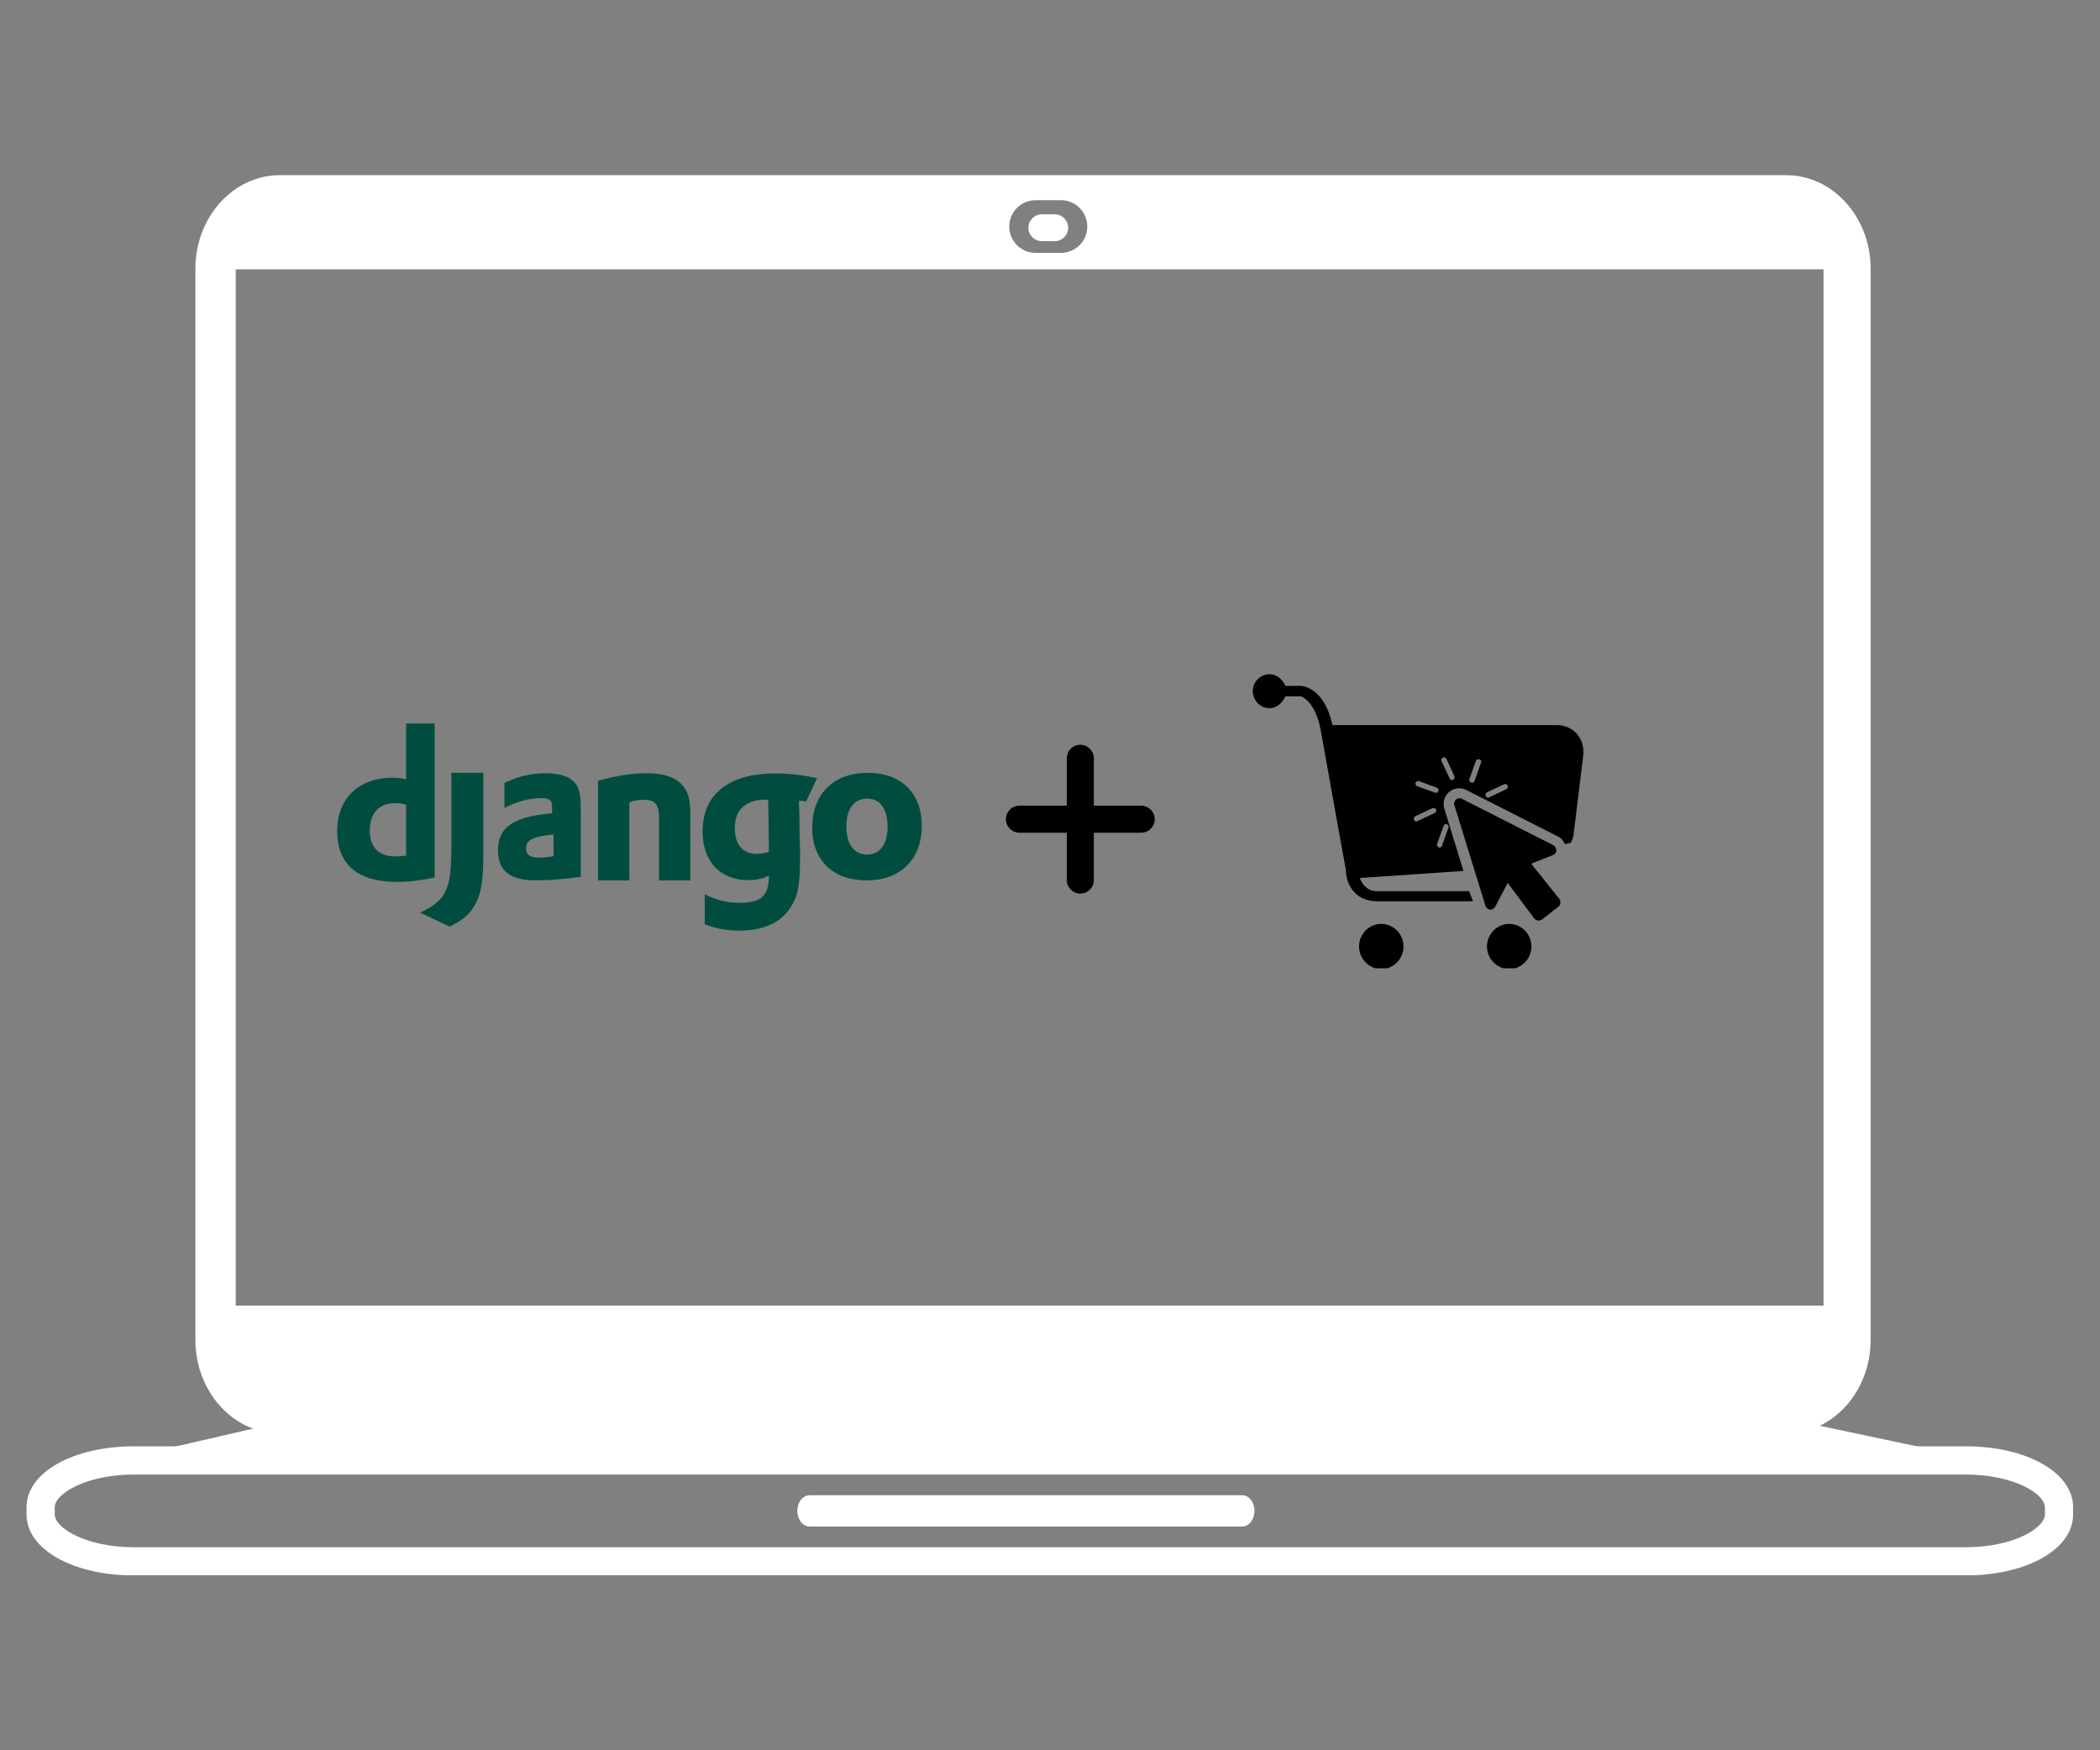 <?xml version="1.0" encoding="UTF-8"?>
<svg xmlns="http://www.w3.org/2000/svg" xmlns:xlink="http://www.w3.org/1999/xlink" width="450pt" height="375pt" viewBox="0 0 450 375" version="1.2">
<rect x="0" y="0" width="450" height="375" fill="#808080" stroke="none"/>
<defs>
<clipPath id="clip1">
  <path d="M 5.621 309 L 444.371 309 L 444.371 337.5 L 5.621 337.5 Z M 5.621 309 "/>
</clipPath>
<clipPath id="clip2">
  <path d="M 41 37.5 L 401 37.5 L 401 308 L 41 308 Z M 41 37.5 "/>
</clipPath>
<clipPath id="clip3">
  <path d="M 72.254 155 L 94 155 L 94 189 L 72.254 189 Z M 72.254 155 "/>
</clipPath>
<clipPath id="clip4">
  <path d="M 174 165 L 197.504 165 L 197.504 189 L 174 189 Z M 174 165 "/>
</clipPath>
<clipPath id="clip5">
  <path d="M 215.551 159.566 L 247.441 159.566 L 247.441 191.457 L 215.551 191.457 Z M 215.551 159.566 "/>
</clipPath>
<clipPath id="clip6">
  <path d="M 268.453 144.453 L 339.703 144.453 L 339.703 194 L 268.453 194 Z M 268.453 144.453 "/>
</clipPath>
<clipPath id="clip7">
  <path d="M 318 197 L 329 197 L 329 207.453 L 318 207.453 Z M 318 197 "/>
</clipPath>
<clipPath id="clip8">
  <path d="M 291 197 L 301 197 L 301 207.453 L 291 207.453 Z M 291 197 "/>
</clipPath>
</defs>
<g id="surface1">
<g clip-path="url(#clip1)" clip-rule="nonzero">
<path style=" stroke:none;fill-rule:nonzero;fill:rgb(100%,100%,100%);fill-opacity:1;" d="M 28.773 315.918 C 18.367 315.918 11.727 320.07 11.727 322.93 L 11.727 324.484 C 11.727 327.344 18.367 331.5 28.773 331.5 L 421.148 331.5 C 431.555 331.5 438.195 327.344 438.195 324.484 L 438.195 322.93 C 438.195 320.07 431.555 315.918 421.148 315.918 Z M 421.148 337.543 L 28.773 337.543 C 15.609 337.543 5.684 331.93 5.684 324.484 L 5.684 322.93 C 5.684 315.488 15.609 309.875 28.773 309.875 L 421.148 309.875 C 434.312 309.875 444.238 315.488 444.238 322.93 L 444.238 324.484 C 444.238 331.93 434.312 337.543 421.148 337.543 "/>
</g>
<path style=" stroke:none;fill-rule:nonzero;fill:rgb(100%,100%,100%);fill-opacity:1;" d="M 268.82 323.707 C 268.82 325.562 267.625 327.062 266.156 327.062 L 173.512 327.062 C 172.039 327.062 170.852 325.562 170.852 323.707 C 170.852 321.855 172.039 320.352 173.512 320.352 L 266.156 320.352 C 267.625 320.352 268.82 321.855 268.82 323.707 "/>
<path style=" stroke:none;fill-rule:nonzero;fill:rgb(100%,100%,100%);fill-opacity:1;" d="M 22.535 313.398 L 62.406 304.203 L 383.926 304.203 L 427.414 313.398 L 22.535 313.398 "/>
<g clip-path="url(#clip2)" clip-rule="nonzero">
<path style=" stroke:none;fill-rule:nonzero;fill:rgb(100%,100%,100%);fill-opacity:1;" d="M 390.758 279.734 L 50.512 279.734 L 50.512 57.711 L 390.758 57.711 Z M 221.914 42.891 L 227.348 42.891 C 230.465 42.891 232.992 45.418 232.992 48.535 C 232.992 51.652 230.465 54.18 227.348 54.18 L 221.914 54.18 C 218.793 54.18 216.266 51.652 216.266 48.535 C 216.266 45.418 218.793 42.891 221.914 42.891 Z M 382.742 37.527 L 59.977 37.527 C 49.973 37.527 41.867 46.516 41.867 57.598 L 41.867 287.059 C 41.867 298.145 49.973 307.129 59.977 307.129 L 382.742 307.129 C 392.742 307.129 400.852 298.145 400.852 287.059 L 400.852 57.598 C 400.852 46.516 392.742 37.527 382.742 37.527 "/>
</g>
<path style=" stroke:none;fill-rule:nonzero;fill:rgb(100%,100%,100%);fill-opacity:1;" d="M 228.891 48.797 C 228.891 50.383 227.602 51.672 226.012 51.672 L 223.246 51.672 C 221.66 51.672 220.371 50.383 220.371 48.797 C 220.371 47.207 221.66 45.922 223.246 45.922 L 226.012 45.922 C 227.602 45.922 228.891 47.207 228.891 48.797 "/>
<g clip-path="url(#clip3)" clip-rule="nonzero">
<path style=" stroke:none;fill-rule:evenodd;fill:rgb(0%,30.199%,25.099%);fill-opacity:1;" d="M 93.133 155.02 L 93.133 188.023 C 89.625 188.688 87.781 188.949 84.984 188.949 C 76.613 188.941 72.254 185.203 72.254 178.027 C 72.254 171.113 76.875 166.629 84.039 166.629 C 85.152 166.629 86 166.715 87.023 166.977 L 87.023 155.02 Z M 87.023 172.434 C 86.219 172.172 85.559 172.082 84.711 172.082 C 81.246 172.082 79.242 174.195 79.242 177.898 C 79.242 181.504 81.156 183.492 84.668 183.492 C 85.426 183.492 86.043 183.449 87.023 183.316 Z M 87.023 172.434 "/>
</g>
<path style=" stroke:none;fill-rule:evenodd;fill:rgb(0%,30.199%,25.099%);fill-opacity:1;" d="M 103.574 165.578 L 103.574 182.852 C 103.574 188.27 103.168 191.266 101.977 193.512 C 100.863 195.668 99.398 197.031 96.375 198.535 L 90.016 195.535 C 93.039 194.129 94.508 192.887 95.441 190.988 C 96.418 189.051 96.73 186.41 96.73 180.504 L 96.73 165.574 L 103.574 165.574 Z M 103.574 165.578 "/>
<path style=" stroke:none;fill-rule:evenodd;fill:rgb(0%,30.199%,25.099%);fill-opacity:1;" d="M 108.098 167.746 C 111.062 166.305 113.902 165.672 116.992 165.672 C 120.441 165.672 122.707 166.617 123.707 168.473 C 124.27 169.508 124.453 170.855 124.453 173.746 L 124.453 187.855 C 121.445 188.305 117.652 188.625 114.867 188.625 C 109.238 188.625 106.715 186.594 106.715 182.086 C 106.715 177.211 110.07 174.961 118.305 174.242 L 118.305 172.715 C 118.305 171.453 117.691 170.996 116 170.996 C 113.52 170.996 110.727 171.723 108.105 173.117 Z M 118.609 178.789 C 114.168 179.234 112.723 179.961 112.723 181.766 C 112.723 183.117 113.555 183.754 115.387 183.754 C 116.387 183.754 117.305 183.664 118.609 183.438 Z M 118.609 178.789 "/>
<path style=" stroke:none;fill-rule:evenodd;fill:rgb(0%,30.199%,25.099%);fill-opacity:1;" d="M 128.152 167.27 C 132.121 166.168 135.387 165.668 138.699 165.668 C 142.141 165.668 144.633 166.496 146.109 168.094 C 147.496 169.605 147.941 171.258 147.941 174.785 L 147.941 188.625 L 141.223 188.625 L 141.223 175.066 C 141.223 172.355 140.348 171.352 137.957 171.352 C 137.039 171.352 136.211 171.441 134.859 171.859 L 134.859 188.629 L 128.152 188.629 Z M 128.152 167.27 "/>
<path style=" stroke:none;fill-rule:evenodd;fill:rgb(0%,30.199%,25.099%);fill-opacity:1;" d="M 151.012 191.574 C 153.41 192.844 155.812 193.426 158.352 193.426 C 162.844 193.426 164.758 192.191 164.758 187.746 L 164.758 187.613 C 163.426 188.285 162.082 188.566 160.309 188.566 C 154.301 188.566 150.551 184.531 150.551 178.137 C 150.551 170.195 156.137 165.707 166.141 165.707 C 169.082 165.707 171.797 166.023 175.086 166.707 L 172.738 171.742 C 170.914 171.383 172.59 171.688 171.215 171.555 L 171.215 172.285 L 171.305 175.234 L 171.348 179.047 C 171.395 180 171.395 180.953 171.438 181.906 L 171.438 183.812 C 171.438 189.801 170.941 191.984 169.477 194.305 C 167.344 197.703 163.648 199.387 158.395 199.387 C 155.723 199.387 153.41 198.98 151.012 198.023 Z M 164.625 171.336 L 163.906 171.336 C 162.574 171.289 161.016 171.648 159.945 172.332 C 158.305 173.285 157.457 175.016 157.457 177.461 C 157.457 180.949 159.148 182.945 162.176 182.945 C 163.109 182.945 163.867 182.766 164.75 182.496 L 164.75 180.086 C 164.75 179.27 164.707 178.359 164.707 177.406 L 164.664 174.188 L 164.617 171.875 L 164.617 171.336 Z M 164.625 171.336 "/>
<g clip-path="url(#clip4)" clip-rule="nonzero">
<path style=" stroke:none;fill-rule:evenodd;fill:rgb(0%,30.199%,25.099%);fill-opacity:1;" d="M 185.957 165.578 C 193.141 165.578 197.527 169.91 197.527 176.926 C 197.527 184.121 192.957 188.629 185.668 188.629 C 178.477 188.629 174.039 184.297 174.039 177.328 C 174.051 170.09 178.625 165.578 185.957 165.578 Z M 185.809 183.082 C 188.566 183.082 190.195 180.895 190.195 177.094 C 190.195 173.34 188.609 171.105 185.855 171.105 C 183 171.105 181.371 173.293 181.371 177.094 C 181.375 180.895 183.012 183.082 185.809 183.082 Z M 185.809 183.082 "/>
</g>
<g clip-path="url(#clip5)" clip-rule="nonzero">
<path style=" stroke:none;fill-rule:nonzero;fill:rgb(0%,0%,0%);fill-opacity:1;" d="M 231.484 159.566 C 231.492 159.566 231.5 159.566 231.508 159.566 C 232.301 159.57 233.02 159.895 233.543 160.418 C 234.066 160.941 234.391 161.668 234.395 162.465 L 234.395 172.613 L 244.543 172.613 C 245.34 172.613 246.062 172.938 246.59 173.465 C 247.113 173.988 247.438 174.707 247.441 175.5 C 247.441 175.508 247.441 175.516 247.441 175.527 C 247.438 176.316 247.113 177.039 246.59 177.559 C 246.066 178.086 245.34 178.41 244.543 178.41 L 234.395 178.41 L 234.395 188.559 C 234.395 189.355 234.07 190.082 233.543 190.605 C 233.02 191.129 232.301 191.453 231.508 191.457 C 231.496 191.457 231.488 191.457 231.48 191.457 C 230.688 191.453 229.969 191.129 229.445 190.605 C 228.922 190.082 228.598 189.355 228.598 188.559 L 228.598 178.41 L 218.449 178.41 C 217.652 178.41 216.926 178.086 216.402 177.559 C 215.879 177.035 215.555 176.316 215.551 175.523 C 215.551 175.516 215.551 175.508 215.551 175.496 C 215.555 174.707 215.879 173.984 216.402 173.465 C 216.926 172.938 217.648 172.613 218.449 172.613 L 228.598 172.613 L 228.598 162.465 C 228.598 161.668 228.922 160.941 229.445 160.418 C 229.969 159.895 230.691 159.57 231.484 159.566 "/>
</g>
<g clip-path="url(#clip6)" clip-rule="nonzero">
<path style=" stroke:none;fill-rule:nonzero;fill:rgb(0%,0%,0%);fill-opacity:1;" d="M 333.539 155.352 L 285.52 155.352 C 283.855 147.512 279.316 147.012 278.926 146.957 L 275.438 146.957 C 274.883 145.621 273.609 144.453 272.059 144.453 C 270.066 144.453 268.461 146.066 268.461 148.07 C 268.461 150.07 270.066 151.738 272.059 151.738 C 273.609 151.738 274.883 150.516 275.438 149.18 L 278.707 149.18 C 278.816 149.18 281.863 150.125 283.027 156.52 C 284.52 165.027 288.398 186.379 288.398 186.379 C 288.398 188.77 289.84 193.105 295.156 193.105 L 315.648 193.105 L 314.816 190.938 L 295.102 190.938 C 292.828 190.938 291.832 189.27 291.391 188.102 C 294.988 187.879 304.848 187.215 313.543 186.602 L 313.598 186.602 L 309.5 173.258 C 309.113 171.977 309.5 170.59 310.496 169.699 C 311.496 168.809 313.047 168.641 314.207 169.254 L 333.816 179.207 C 334.535 179.539 335.035 180.152 335.367 180.875 L 336.641 180.539 C 337.082 179.594 337.195 178.93 337.195 178.816 L 339.242 162.023 C 339.742 158.301 337.195 155.352 333.539 155.352 Z M 303.352 167.695 C 303.465 167.418 303.797 167.25 304.074 167.363 L 307.895 168.754 C 308.172 168.863 308.336 169.199 308.227 169.477 C 308.117 169.699 307.895 169.863 307.672 169.863 C 307.617 169.863 307.562 169.863 307.449 169.809 L 303.629 168.418 C 303.406 168.309 303.242 167.977 303.352 167.695 Z M 307.395 174.203 L 303.738 175.926 C 303.684 175.98 303.574 175.98 303.52 175.98 C 303.297 175.98 303.074 175.871 303.02 175.648 C 302.91 175.371 303.02 175.035 303.297 174.871 L 306.953 173.145 C 307.23 173.035 307.562 173.145 307.727 173.422 C 307.84 173.703 307.727 174.09 307.395 174.203 Z M 310.055 176.594 C 310.332 176.703 310.496 177.039 310.387 177.316 L 309 181.207 C 308.891 181.43 308.727 181.598 308.449 181.598 C 308.395 181.598 308.336 181.598 308.281 181.543 C 308.004 181.43 307.84 181.098 307.949 180.82 L 309.336 176.926 C 309.445 176.648 309.777 176.48 310.055 176.594 Z M 311.383 167.086 C 311.328 167.141 311.219 167.141 311.16 167.141 C 310.941 167.141 310.719 167.031 310.664 166.809 L 308.891 163.082 C 308.781 162.805 308.891 162.469 309.168 162.305 C 309.445 162.191 309.777 162.305 309.945 162.582 L 311.66 166.305 C 311.77 166.586 311.66 166.918 311.383 167.086 Z M 317.363 163.414 L 315.98 167.309 C 315.871 167.531 315.703 167.695 315.426 167.695 C 315.371 167.695 315.316 167.695 315.207 167.641 C 314.93 167.531 314.762 167.195 314.871 166.918 L 316.258 163.027 C 316.367 162.746 316.699 162.582 316.977 162.691 C 317.363 162.746 317.477 163.082 317.363 163.414 Z M 322.793 169.086 L 319.137 170.809 C 319.027 170.867 318.973 170.867 318.859 170.867 C 318.641 170.867 318.418 170.754 318.363 170.531 C 318.25 170.254 318.363 169.922 318.641 169.754 L 322.293 168.031 C 322.57 167.918 322.902 168.031 323.07 168.309 C 323.234 168.586 323.07 168.918 322.793 169.086 Z M 322.793 169.086 "/>
</g>
<path style=" stroke:none;fill-rule:nonzero;fill:rgb(0%,0%,0%);fill-opacity:1;" d="M 328.109 185.043 L 332.762 183.211 C 333.207 183.043 333.484 182.652 333.484 182.207 C 333.484 181.766 333.262 181.32 332.875 181.098 L 313.266 171.145 C 312.879 170.922 312.379 170.977 311.992 171.312 C 311.66 171.59 311.496 172.09 311.66 172.535 L 318.309 194.051 C 318.418 194.496 318.805 194.832 319.305 194.887 C 319.746 194.941 320.191 194.664 320.41 194.273 L 323.07 189.16 L 328.773 196.777 C 328.941 197 329.219 197.164 329.551 197.223 C 329.605 197.223 329.66 197.223 329.715 197.223 C 329.938 197.223 330.215 197.164 330.438 197 L 333.926 194.273 C 334.148 194.109 334.312 193.828 334.367 193.496 C 334.426 193.164 334.312 192.883 334.148 192.605 Z M 328.109 185.043 "/>
<g clip-path="url(#clip7)" clip-rule="nonzero">
<path style=" stroke:none;fill-rule:nonzero;fill:rgb(0%,0%,0%);fill-opacity:1;" d="M 323.402 197.945 C 320.801 197.945 318.641 200.113 318.641 202.781 C 318.641 205.449 320.801 207.621 323.402 207.621 C 326.004 207.621 328.164 205.449 328.164 202.781 C 328.164 200.113 326.004 197.945 323.402 197.945 Z M 323.402 197.945 "/>
</g>
<g clip-path="url(#clip8)" clip-rule="nonzero">
<path style=" stroke:none;fill-rule:nonzero;fill:rgb(0%,0%,0%);fill-opacity:1;" d="M 295.984 197.945 C 293.383 197.945 291.223 200.113 291.223 202.781 C 291.223 205.449 293.383 207.621 295.984 207.621 C 298.59 207.621 300.75 205.449 300.75 202.781 C 300.75 200.113 298.59 197.945 295.984 197.945 Z M 295.984 197.945 "/>
</g>
</g>
</svg>
